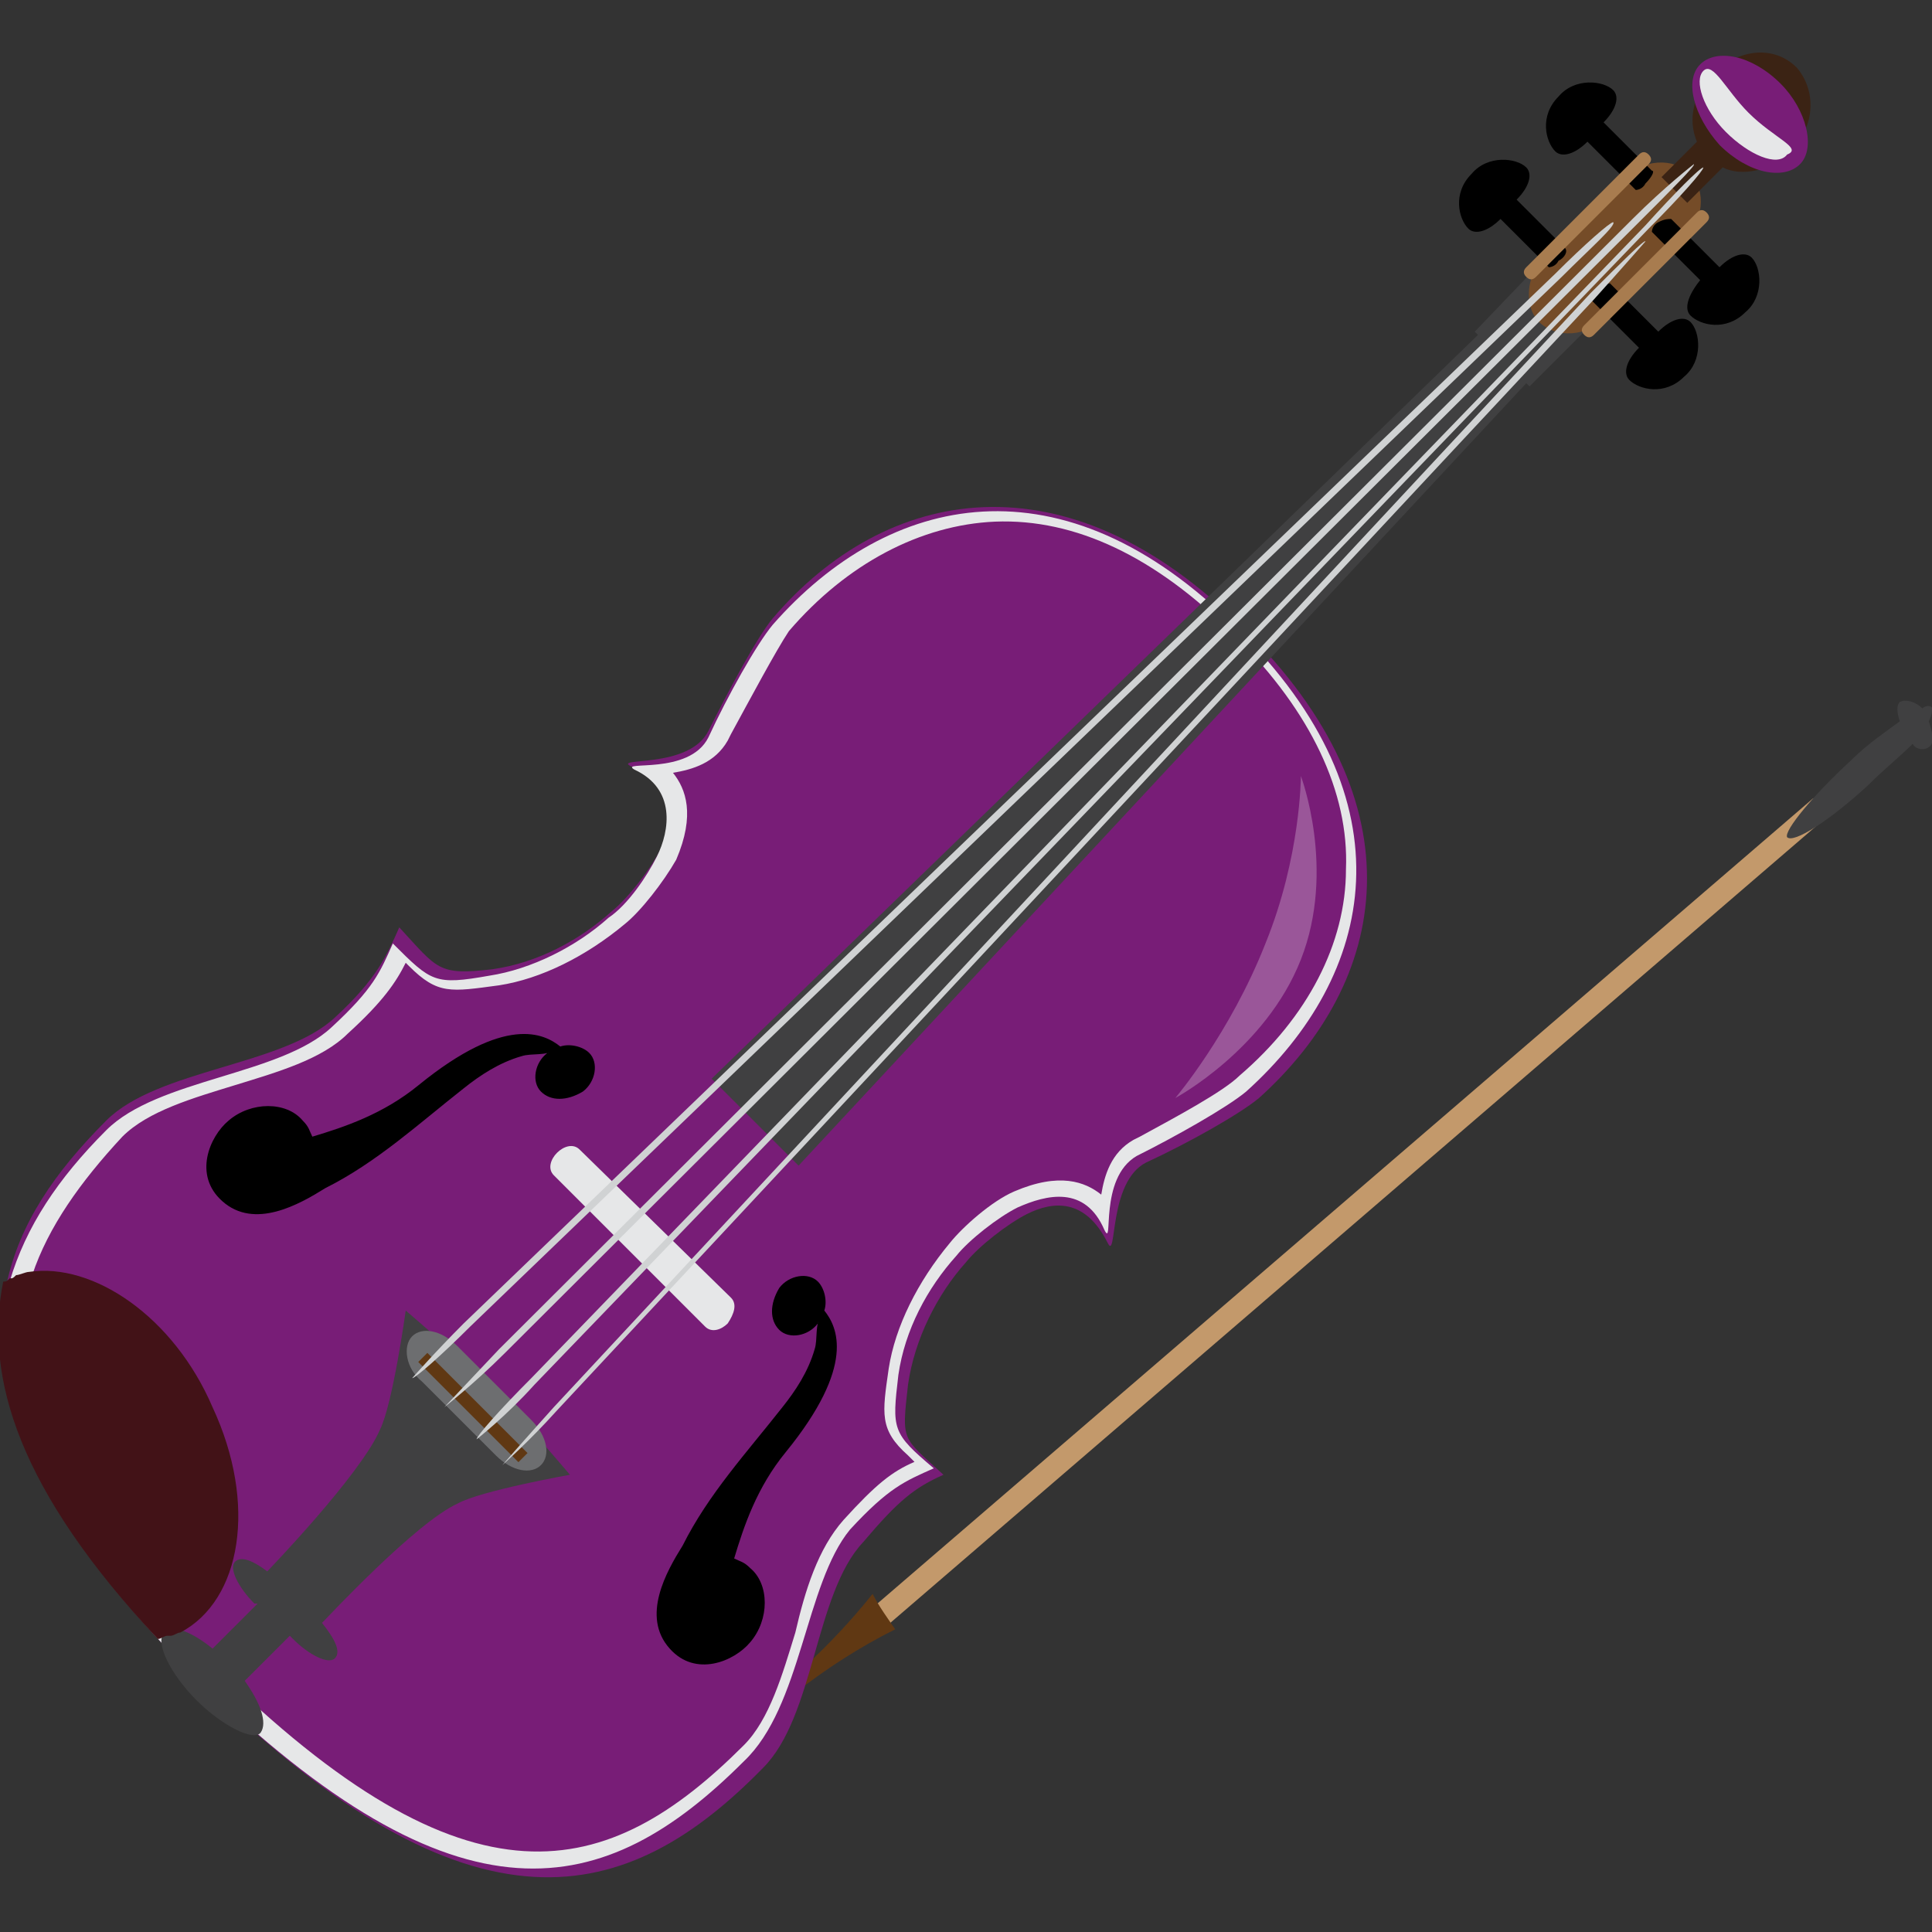 <svg enable-background="new 0 0 60 60" height="60" viewBox="0 0 60 60" width="60" xmlns="http://www.w3.org/2000/svg"><rect x="0" y="0" width="60" height="60" fill="#333333" stroke="none"/><path d="m56.8 24.8c-.1-.1-.3-.1-.5 0l-29.4 25.3c-.2.2-.2.4-.1.6.1.1.3.1.5 0l29.4-25.3c.1-.2.2-.4.1-.6z" fill="#c3996b"/><path d="m59.9 23.2c.2-.1.1-.5 0-.8.1-.2.1-.3.1-.4s-.2-.1-.3 0c-.2-.2-.5-.3-.7-.2-.1.1-.1.3 0 .6-.4.3-1 .7-1.5 1.2-1.2 1.1-2.1 2.2-2 2.4.2.2 1.3-.5 2.5-1.6.5-.5 1-.9 1.4-1.3.1.2.4.2.5.1z" fill="#404041"/><path d="m27.1 49.5c-1.6 2-3.6 3.7-5.7 4.9.2.3.4.5.5.8 1.7-1.9 3.7-3.5 5.9-4.6-.2-.3-.5-.7-.7-1.1z" fill="#603813"/><path d="m23.7 54.9c-4.2 4.3-9 5.6-17.4-2.6-.5-.5-.9-.9-1.3-1.3-4.3-4.6-5.4-8.1-4.8-11.1.4-1.9 1.5-3.5 3.1-5.1s5.5-1.7 7.1-3.2c1.3-1.2 1.6-1.9 2-2.8 1.2 1.3 1.2 1.5 2.9 1.3 1.4-.2 2.7-.9 3.7-1.8.5-.4 1.2-1.3 1.5-1.9.4-.9.5-2-.9-2.6-.6-.3 1.8.1 2.4-1.1s1.5-2.9 2-3.5c3.5-4.1 9.1-5.2 14.6.3 5.6 5.5 4.5 11 .5 14.6-.6.5-2.2 1.4-3.5 2-1.2.6-.9 3.1-1.2 2.5-.7-1.4-1.7-1.3-2.5-.9-.6.3-1.5 1-1.9 1.5-.9 1-1.6 2.4-1.8 3.8-.2 1.8-.2 1.6 1.1 2.8-.9.4-1.4.8-2.5 2.1-1.5 1.6-1.5 5.4-3.1 7z" fill="#781d77"/><path d="m26.4 47.5c1.2-1.3 1.7-1.5 2.6-1.9-1.3-1.1-1.3-1.2-1.1-2.9.2-1.4.9-2.7 1.8-3.7.4-.5 1.3-1.2 1.9-1.5.9-.4 2.1-.7 2.7.7.3.6-.2-1.6 1-2.3 1.2-.6 2.8-1.5 3.4-2 4-3.6 5.2-9-.3-14.4-5.4-5.4-10.8-4.2-14.4-.1-.5.6-1.4 2.2-2 3.5-.6 1.2-2.8.7-2.3 1 1.3.6 1.1 1.9.7 2.7-.3.6-.9 1.5-1.5 1.9-1 .9-2.4 1.6-3.7 1.8-1.7.3-1.8.2-3-1-.4.9-.6 1.4-1.9 2.6-1.6 1.5-5.4 1.6-7 3.2-1.5 1.5-2.5 3-3 4.7-.8 3 .3 6.4 4.7 11.2.3.4.7.7 1.1 1.1 8.2 8 12.7 6.9 17 2.6 1.8-1.7 1.9-5.5 3.3-7.2zm-19.8 4.2c-.4-.4-.7-.7-1-1-4.5-4.8-5.5-8.2-4.6-11.1.5-1.5 1.5-2.9 2.8-4.3.8-.8 2.2-1.2 3.5-1.6s2.7-.8 3.5-1.6c1.1-1 1.5-1.6 1.8-2.2l.1.1c.9.9 1.3.8 2.8.6 1.3-.2 2.7-.9 3.9-1.9.5-.4 1.2-1.3 1.6-2 .6-1.4.3-2.2-.1-2.7.6-.1 1.3-.3 1.7-1l.1-.2c.6-1.1 1.4-2.6 1.8-3.2 1.8-2.1 4.1-3.3 6.4-3.4 2.5-.1 5 1.1 7.4 3.5l.1.1c2.3 2.3 3.5 4.8 3.4 7.2 0 2.3-1.2 4.6-3.3 6.4-.5.5-2 1.3-3.1 1.9l-.2.1c-.7.4-.9 1.1-1 1.7-.5-.4-1.3-.7-2.7-.1-.7.3-1.6 1.1-2 1.6-1 1.2-1.7 2.6-1.9 3.9-.2 1.4-.3 1.9.6 2.7.1.1.1.1.2.2-.7.3-1.2.7-2.2 1.8-.8.9-1.2 2.2-1.5 3.5-.4 1.3-.8 2.7-1.6 3.5-4.2 4.2-8.5 5.4-16.5-2.5z" fill="#e6e7e8"/><path d="m7.6 52.2 1.4-1.4.1.1c.5.5 1.1.8 1.3.6s0-.6-.4-1.1c.2-.2 2.9-3.1 4.2-3.7.7-.4 3.5-.9 3.5-.9s-1.7-2-2.3-2.6c-.7-.7-2.8-2.5-2.8-2.5s-.4 2.9-.8 3.7c-.6 1.4-3.5 4.4-3.5 4.4-.4-.3-.8-.5-1-.3s.1.8.6 1.3h.1l-1.4 1.4c-.6-.5-1.3-.8-1.5-.5-.3.3.2 1.3 1 2.1s1.8 1.3 2 1 0-.9-.5-1.6z" fill="#404041"/><path d="m25.4 39.8c.2.2.3.6.2.9.4.5 1 1.7-1.2 4.4-.9 1.1-1.3 2.3-1.6 3.3.2.1.3.1.5.3.6.5.6 1.6 0 2.3-.5.6-1.7 1.1-2.5.2-.9-1-.1-2.4.4-3.2.8-1.6 2-2.9 3.1-4.3.4-.5.8-1.1 1-1.8.1-.3 0-.8.2-1 0 .1-.1.1-.1.2-.3.4-.9.5-1.2.2s-.3-.8 0-1.3c.3-.4.9-.5 1.2-.2z"/><path d="m18.3 32.7c-.2-.2-.6-.3-.9-.2-.5-.4-1.7-1-4.4 1.2-1.1.9-2.3 1.3-3.3 1.6-.1-.2-.1-.3-.3-.5-.5-.6-1.6-.6-2.3 0-.6.5-1.1 1.7-.2 2.5 1 .9 2.4.1 3.2-.4 1.6-.8 2.9-2 4.3-3.1.5-.4 1.1-.8 1.8-1 .3-.1.8 0 1-.2-.1 0-.1.1-.2.1-.4.3-.5.9-.2 1.2s.8.3 1.3 0c.4-.3.5-.9.2-1.2z"/><path d="m40.4 29.8c1.1-2.8 0-5.7 0-5.7s0 2.5-1.1 5.2c-1.1 2.8-2.8 4.8-2.8 4.8s2.8-1.5 3.9-4.3z" fill="#fff" opacity=".25"/><path d="m22.7 40.3-4.7-4.6c-.2-.2-.5-.1-.7.1s-.3.5-.1.7l4.7 4.7c.2.2.5.1.7-.1.2-.3.3-.6.1-.8z" fill="#e6e7e8"/><path d="m16.5 44.1-2.3-2.3c-.5-.5-1.1-.6-1.4-.3s-.2 1 .3 1.4l2.3 2.3c.5.5 1.1.6 1.4.3s.2-.9-.3-1.4z" fill="#6d6e70"/><path d="m24.8 36.2 22.6-24.3.1.1 2.3-2.3-.2-.2.1-.1-1.4-1.4v.1l-.2-.2-2.3 2.4.1.1-23.8 23.1z" fill="#404041"/><path d="m14.5 41.5h.4v4.4h-.4z" fill="#603813" transform="matrix(.707 -.707 .707 .707 -26.603 23.209)"/><path d="m5.6 50.7c-.1 0-.2.1-.3.1h-.1c-.1 0-.2.1-.3.1-4.3-4.6-5.4-8.1-4.8-11.1.1 0 .1 0 .2-.1.1 0 .1 0 .2-.1.1 0 .3-.1.4-.1 2-.3 4.5 1.4 5.7 4.2 1.4 3 .9 6-1 7z" fill="#421217"/><path d="m52.3 7.5c.6-.6.7-1.6.2-2.1s-1.5-.5-2.1.2l-1.2 1.2-1.2 1.1c-.6.6-.7 1.6-.2 2.1s1.5.5 2.1-.2l1.2-1.1z" fill="#754c28"/><path d="m51.3 5.3-1.5-1.5c.4-.4.5-.8.3-1-.3-.3-1.2-.4-1.7.2-.6.6-.4 1.4-.1 1.7.2.2.6.1 1-.3l1.5 1.5s.2 0 .3-.2c.2-.2.3-.4.2-.4z"/><path d="m48.6 7.7-1.5-1.5c.4-.4.5-.8.3-1-.3-.3-1.2-.4-1.7.2-.6.6-.4 1.4-.1 1.7.2.2.6.1 1-.3l1.5 1.5s.2 0 .3-.2c.2-.1.3-.3.2-.4z"/><path d="m51.9 6.8 1.5 1.5c.4-.4.8-.5 1-.3.3.3.4 1.2-.2 1.7-.6.6-1.4.4-1.7.1-.2-.2-.1-.6.3-1.1l-1.5-1.5s0-.2.2-.3.3-.1.4-.1z"/><path d="m50 8.8 1.5 1.5c.4-.4.8-.5 1-.3.3.3.4 1.2-.2 1.7-.6.6-1.4.4-1.7.1-.2-.2-.1-.6.3-1l-1.5-1.5s0-.2.2-.3c.2-.2.4-.2.4-.2z"/><path d="m55.6 4.7c.8-.8.8-1.9.2-2.6-.7-.7-1.8-.6-2.6.2-.6.6-.8 1.4-.5 2.1l-1.1 1.1.8.8 1.1-1.1c.6.3 1.5.1 2.1-.5z" fill="#3b2314"/><path d="m55.3 2.6c-.9-.9-2-1.1-2.5-.6s-.2 1.6.6 2.5c.9.9 2 1.1 2.5.6s.2-1.7-.6-2.5z" fill="#781d77"/><path d="m54.3 3.5c-.7-.7-1.1-1.6-1.4-1.3s0 1.2.7 1.9 1.6 1.1 1.9.7c.5-.2-.4-.5-1.2-1.3z" fill="#e6e7e8"/><path d="m53 6.6c-.1-.1-.2-.1-.3 0l-3.5 3.5c-.1.1-.1.2 0 .3s.2.1.3 0l3.5-3.5c.1-.1.1-.2 0-.3z" fill="#a87c4f"/><path d="m51.2 4.8c-.1-.1-.2-.1-.3 0l-3.5 3.5c-.1.1-.1.2 0 .3s.2.1.3 0l3.5-3.5c.1-.1.1-.2 0-.3z" fill="#a87c4f"/><g fill="#d0d2d3"><path d="m49.4 9.1-32.2 34.6c-.9 1-1.6 1.8-1.6 1.8s.8-.7 1.7-1.7l32.2-34.5c.9-1 1.6-1.8 1.6-1.8 0-.1-.8.7-1.7 1.6z"/><path d="m48.5 8.6-33.9 32.6c-.9.9-1.7 1.6-1.8 1.6 0 0 .7-.8 1.6-1.7l33.9-32.6c.9-.9 1.7-1.6 1.8-1.6.1.1-.7.8-1.6 1.7z"/><path d="m51.1 7-34.6 35.8c-1 1-1.7 1.8-1.7 1.9 0 0 .9-.7 1.8-1.7l34.6-35.9c1-1 1.7-1.8 1.7-1.9-.1 0-.9.8-1.8 1.8z"/><path d="m13.8 43.7s.9-.7 1.9-1.7l35.2-35.1c1-1 1.8-1.8 1.7-1.8 0 0-.9.7-1.9 1.7l-35.2 35.1z"/></g></svg>